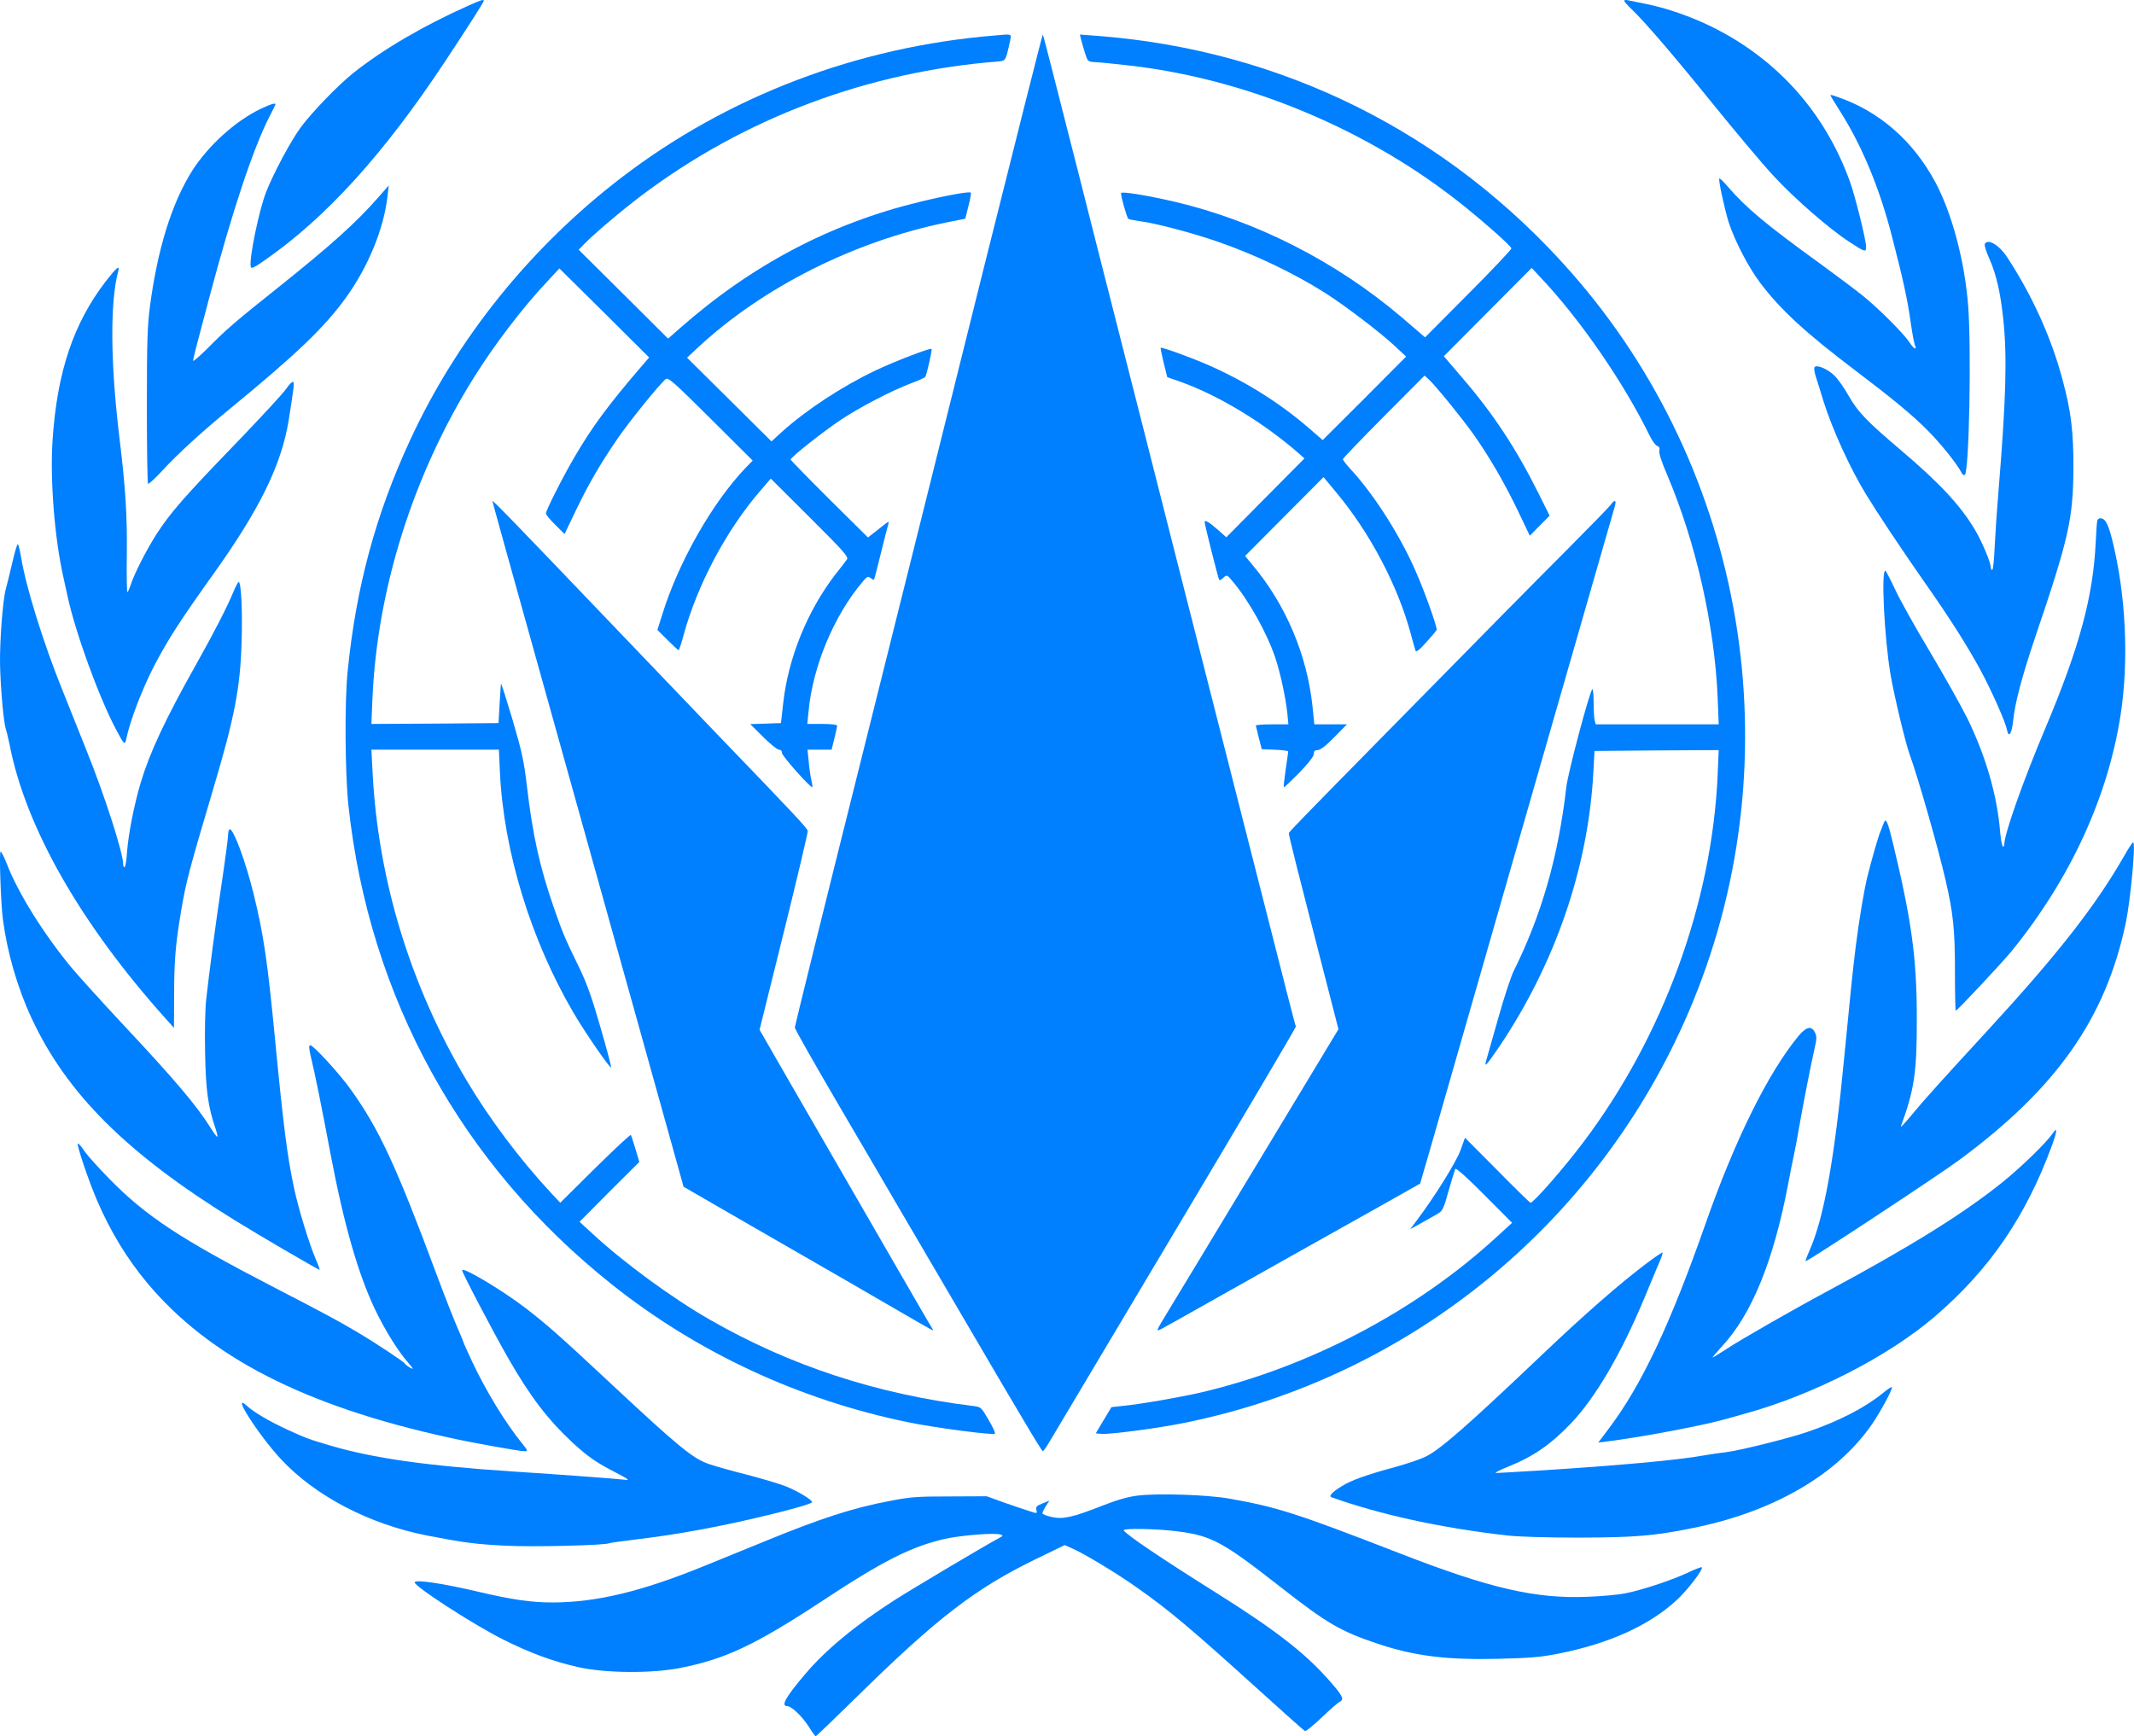 <svg width="102" height="83" viewBox="0 0 102 83" fill="none" xmlns="http://www.w3.org/2000/svg">
<path d="M77.632 0.038C77.632 0.07 77.787 0.248 77.966 0.418C78.609 1.031 79.969 2.614 81.882 4.98C82.941 6.288 84.235 7.83 84.773 8.411C85.774 9.493 87.411 10.922 88.388 11.56C89.153 12.061 89.194 12.069 89.194 11.794C89.194 11.472 88.665 9.34 88.412 8.654C87.224 5.383 84.96 2.84 81.841 1.29C80.84 0.797 79.619 0.369 78.65 0.183C78.291 0.111 77.917 0.038 77.819 0.014C77.713 -0.01 77.632 -0.002 77.632 0.038Z" fill="#007FFF"/>
<path d="M22.38 0.273C20.248 1.221 18.281 2.377 16.885 3.491C16.149 4.081 14.926 5.345 14.364 6.102C13.901 6.734 13.075 8.273 12.72 9.179C12.381 10.052 11.901 12.364 11.984 12.747C12.001 12.863 12.133 12.805 12.645 12.447C15.579 10.41 18.339 7.375 21.281 2.926C22.421 1.204 23.124 0.098 23.124 0.04C23.124 -0.043 23.008 -0.01 22.38 0.273Z" fill="#007FFF"/>
<path d="M47.548 1.696C40.976 2.237 34.799 4.591 29.718 8.478C25.369 11.808 21.853 16.171 19.605 21.034C17.957 24.593 17.019 28.063 16.615 32.106C16.467 33.557 16.492 37.018 16.656 38.527C17.653 47.696 22.059 55.693 29.265 61.417C33.341 64.656 38.184 66.912 43.389 67.986C44.657 68.249 47.474 68.618 47.556 68.536C47.589 68.511 47.449 68.208 47.251 67.871C46.889 67.256 46.889 67.256 46.477 67.207C41.89 66.641 37.756 65.28 33.951 63.098C32.139 62.065 29.792 60.343 28.318 58.973L27.7 58.407L29.125 56.972L30.558 55.545L30.377 54.938C30.278 54.602 30.179 54.298 30.154 54.257C30.13 54.225 29.364 54.938 28.441 55.848L26.778 57.497L26.333 57.021C24.834 55.406 23.377 53.462 22.273 51.6C19.605 47.09 18.065 42.038 17.809 36.92L17.752 35.837H20.799H23.846L23.895 36.92C24.076 40.693 25.369 44.916 27.395 48.385C27.947 49.337 29.174 51.116 29.207 51.018C29.224 50.977 28.993 50.116 28.697 49.099C28.293 47.688 28.046 46.999 27.675 46.236C26.975 44.801 26.901 44.613 26.473 43.391C25.806 41.472 25.46 39.93 25.188 37.601C25.048 36.403 24.95 35.944 24.497 34.402C24.2 33.41 23.953 32.631 23.945 32.68C23.936 32.721 23.912 33.164 23.879 33.664L23.829 34.566L20.791 34.591L17.752 34.607L17.801 33.402C18.032 28.12 19.761 22.666 22.66 18.032C23.615 16.499 24.999 14.686 26.127 13.489L26.737 12.833L28.886 14.957L31.027 17.089L30.681 17.491C29.084 19.345 28.285 20.427 27.437 21.887C26.877 22.847 26.094 24.397 26.094 24.544C26.094 24.602 26.292 24.848 26.539 25.085L26.984 25.528L27.511 24.429C28.128 23.142 28.68 22.191 29.528 20.952C30.105 20.116 31.513 18.377 31.818 18.123C31.933 18.024 32.197 18.254 33.967 20.017L35.977 22.018L35.656 22.346C34.058 24.011 32.427 26.873 31.653 29.383L31.422 30.113L31.908 30.597C32.172 30.859 32.411 31.081 32.435 31.081C32.46 31.081 32.567 30.761 32.674 30.359C33.325 27.972 34.7 25.373 36.306 23.503L36.842 22.879L38.711 24.741C40.333 26.357 40.572 26.627 40.482 26.742C40.432 26.816 40.177 27.152 39.913 27.48C38.587 29.211 37.673 31.458 37.434 33.623L37.327 34.566L36.594 34.591L35.861 34.615L36.471 35.222C36.809 35.559 37.146 35.837 37.228 35.837C37.319 35.837 37.377 35.895 37.377 35.993C37.377 36.141 38.76 37.691 38.826 37.625C38.843 37.609 38.818 37.453 38.777 37.273C38.736 37.092 38.678 36.699 38.653 36.387L38.596 35.837H39.172H39.749L39.88 35.304C39.955 35.017 40.012 34.738 40.012 34.689C40.012 34.64 39.74 34.607 39.304 34.607H38.587L38.645 34.025C38.843 31.86 39.856 29.432 41.239 27.8C41.445 27.554 41.495 27.538 41.61 27.628C41.684 27.694 41.758 27.726 41.775 27.71C41.791 27.694 41.939 27.119 42.104 26.447C42.269 25.766 42.433 25.143 42.458 25.061C42.508 24.881 42.54 24.864 41.791 25.455L41.486 25.692L39.633 23.855C38.62 22.847 37.789 21.994 37.789 21.969C37.789 21.862 39.345 20.632 40.169 20.083C41.116 19.451 42.606 18.68 43.553 18.32C43.891 18.197 44.196 18.057 44.221 18.024C44.295 17.918 44.566 16.72 44.525 16.679C44.459 16.622 42.755 17.278 41.84 17.713C40.226 18.483 38.497 19.623 37.352 20.665L36.874 21.1L34.857 19.099L32.839 17.098L33.358 16.614C36.454 13.735 40.819 11.537 45.233 10.635L46.139 10.454L46.288 9.848C46.378 9.52 46.428 9.224 46.403 9.208C46.337 9.142 45.242 9.339 43.99 9.643C39.707 10.676 35.936 12.661 32.493 15.695L31.933 16.187L29.8 14.063L27.659 11.939L27.931 11.66C28.351 11.217 29.775 10.012 30.673 9.339C35.59 5.632 41.511 3.418 47.754 2.934C48.009 2.909 48.042 2.877 48.132 2.581C48.182 2.401 48.248 2.114 48.281 1.942C48.346 1.605 48.396 1.622 47.548 1.696Z" fill="#007FFF"/>
<path d="M51.673 1.89C51.706 2.021 51.788 2.308 51.861 2.537C51.991 2.947 51.991 2.947 52.358 2.971C52.562 2.98 53.239 3.045 53.867 3.119C59.6 3.75 65.481 6.217 70.015 9.881C71.157 10.807 72.209 11.75 72.241 11.873C72.249 11.922 71.328 12.898 70.186 14.045L68.115 16.127L66.989 15.16C63.841 12.488 60.033 10.553 56.11 9.635C54.756 9.324 53.582 9.135 53.582 9.234C53.582 9.43 53.867 10.414 53.932 10.463C53.981 10.488 54.218 10.537 54.462 10.57C55.213 10.66 57.056 11.152 58.23 11.562C60.016 12.184 61.819 13.045 63.327 13.996C64.249 14.578 65.994 15.906 66.655 16.529L67.209 17.045L65.219 19.045L63.221 21.037L62.577 20.48C61.191 19.275 59.551 18.242 57.765 17.455C56.942 17.094 55.523 16.578 55.474 16.627C55.466 16.643 55.531 16.963 55.62 17.34L55.792 18.029L56.444 18.258C58.238 18.898 60.392 20.201 62.063 21.66L62.349 21.914L60.481 23.799L58.614 25.684L58.238 25.348C57.79 24.955 57.578 24.832 57.578 24.955C57.578 25.078 58.238 27.693 58.279 27.734C58.295 27.75 58.385 27.701 58.475 27.619C58.638 27.471 58.646 27.471 58.883 27.75C59.674 28.676 60.555 30.242 60.962 31.463C61.199 32.176 61.452 33.34 61.533 34.111L61.582 34.627H60.799C60.375 34.627 60.025 34.652 60.025 34.684C60.033 34.725 60.098 34.988 60.171 35.283L60.31 35.816L60.946 35.84C61.289 35.857 61.574 35.889 61.574 35.922C61.574 35.955 61.517 36.348 61.452 36.791C61.386 37.242 61.346 37.619 61.362 37.635C61.378 37.652 61.705 37.34 62.096 36.947C62.544 36.48 62.797 36.16 62.797 36.037C62.797 35.906 62.846 35.857 62.985 35.857C63.107 35.857 63.376 35.652 63.776 35.242L64.379 34.627H63.605H62.822L62.732 33.742C62.463 31.283 61.46 28.914 59.878 27.02L59.511 26.578L61.386 24.693L63.262 22.807L63.874 23.545C65.481 25.471 66.818 28.004 67.438 30.324C67.536 30.684 67.633 31.037 67.658 31.102C67.691 31.193 67.846 31.07 68.18 30.693C68.449 30.398 68.669 30.135 68.669 30.102C68.677 29.914 68.098 28.291 67.691 27.365C66.957 25.66 65.717 23.701 64.608 22.488C64.371 22.234 64.184 21.988 64.184 21.955C64.184 21.914 65.065 20.996 66.141 19.914L68.09 17.955L68.31 18.152C68.645 18.471 69.893 20.004 70.439 20.775C71.173 21.816 71.891 23.045 72.543 24.398L73.122 25.611L73.595 25.127L74.068 24.652L73.53 23.57C72.462 21.43 71.361 19.758 69.86 18.021L69.012 17.029L71.108 14.922L73.212 12.807L73.66 13.291C75.528 15.267 77.616 18.299 78.831 20.791C78.962 21.053 79.125 21.291 79.206 21.316C79.312 21.348 79.337 21.414 79.312 21.537C79.279 21.652 79.418 22.078 79.687 22.701C81.057 25.922 81.954 29.889 82.101 33.373L82.15 34.627H79.214H76.27L76.221 34.438C76.197 34.34 76.172 33.947 76.172 33.562C76.172 33.184 76.14 32.906 76.107 32.947C75.96 33.119 74.949 36.922 74.867 37.619C74.484 40.955 73.677 43.75 72.356 46.406C72.225 46.668 71.891 47.676 71.621 48.643C71.344 49.611 71.083 50.529 71.043 50.676C70.928 51.07 71.034 50.955 71.671 50.02C74.337 46.053 75.903 41.488 76.156 36.963L76.213 35.898L79.182 35.873L82.15 35.857L82.101 37.02C81.832 43.143 79.5 49.529 75.699 54.578C74.778 55.807 73.302 57.496 73.155 57.496C73.122 57.496 72.413 56.799 71.564 55.938L70.023 54.389L69.811 54.979C69.615 55.529 68.58 57.201 67.707 58.356L67.405 58.758L67.968 58.447C68.278 58.275 68.637 58.07 68.759 57.996C68.947 57.889 69.02 57.733 69.24 56.922C69.387 56.406 69.534 55.93 69.558 55.881C69.591 55.816 70.097 56.266 70.945 57.119L72.274 58.455L71.548 59.119C67.731 62.635 62.642 65.324 57.456 66.553C56.477 66.783 54.503 67.127 53.655 67.209L53.125 67.266L52.75 67.889L52.375 68.52L52.644 68.545C53.027 68.578 55.368 68.274 56.599 68.02C67.544 65.815 76.678 58.25 80.927 47.865C85.731 36.119 83.455 22.521 75.104 13.029C69.216 6.332 61.24 2.365 52.375 1.709L51.616 1.652L51.673 1.89Z" fill="#007FFF"/>
<path d="M47.051 12.696C45.537 18.79 42.877 29.448 41.142 36.388C39.406 43.321 37.99 49.053 37.99 49.119C37.99 49.193 38.94 50.862 40.094 52.836C41.248 54.809 42.427 56.808 42.697 57.285C43.499 58.658 47.559 65.582 47.853 66.084C48.001 66.331 48.5 67.178 48.959 67.951C49.417 68.732 49.818 69.373 49.843 69.373C49.875 69.373 50.039 69.143 50.203 68.855C50.366 68.576 53.084 64.02 56.235 58.732C59.387 53.444 61.957 49.102 61.94 49.069C61.908 49.02 61.556 47.638 60.213 42.359C59.91 41.183 59.509 39.587 59.313 38.823C59.117 38.05 58.715 36.462 58.413 35.286C58.118 34.111 57.692 32.441 57.471 31.586C57.25 30.722 56.849 29.135 56.571 28.05C55.842 25.171 55.065 22.12 54.566 20.155C54.32 19.201 53.903 17.54 53.624 16.454C53.346 15.369 52.928 13.7 52.683 12.754C52.437 11.8 51.946 9.843 51.578 8.395C50.105 2.606 49.867 1.677 49.843 1.652C49.826 1.635 48.574 6.611 47.051 12.696Z" fill="#007FFF"/>
<path d="M87.489 4.551C87.489 4.575 87.711 4.945 87.991 5.381C89.02 7.018 89.851 9.033 90.436 11.319C90.971 13.383 91.177 14.345 91.317 15.349C91.391 15.867 91.481 16.377 91.522 16.475C91.646 16.771 91.481 16.697 91.259 16.352C90.979 15.932 89.802 14.756 89.053 14.148C88.716 13.877 87.785 13.177 86.995 12.602C84.394 10.719 83.464 9.945 82.567 8.901C82.378 8.679 82.205 8.514 82.18 8.531C82.123 8.589 82.436 10.02 82.633 10.645C82.929 11.541 83.579 12.791 84.147 13.539C85.111 14.814 86.304 15.916 88.765 17.775C90.469 19.066 91.432 19.863 92.123 20.562C92.74 21.179 93.531 22.158 93.745 22.577C93.802 22.692 93.868 22.742 93.917 22.692C94.123 22.487 94.23 16.689 94.074 14.625C93.909 12.47 93.292 10.176 92.493 8.687C91.424 6.713 89.81 5.307 87.802 4.625C87.629 4.559 87.489 4.526 87.489 4.551Z" fill="#007FFF"/>
<path d="M12.467 5.2C11.26 5.777 9.956 6.954 9.184 8.165C8.21 9.714 7.526 11.904 7.164 14.672C7.044 15.602 7.02 16.377 7.02 19.424C7.02 21.425 7.044 23.089 7.076 23.122C7.108 23.155 7.43 22.858 7.784 22.471C8.492 21.697 9.675 20.618 11.002 19.531C14.124 16.97 15.484 15.677 16.506 14.268C17.592 12.777 18.348 10.941 18.525 9.359L18.582 8.865L18.075 9.442C17.013 10.652 15.822 11.723 13.287 13.749C11.228 15.388 10.801 15.759 9.9 16.673C9.53 17.035 9.232 17.299 9.232 17.241C9.232 17.142 9.337 16.731 10.005 14.219C11.115 10.051 12.105 7.078 12.901 5.53C13.03 5.282 13.143 5.052 13.159 5.011C13.215 4.895 12.974 4.961 12.467 5.2Z" fill="#007FFF"/>
<path d="M94.864 11.679C94.848 11.736 94.936 12.04 95.08 12.351C95.424 13.131 95.616 13.976 95.752 15.264C95.944 17.061 95.88 19.145 95.52 23.517C95.456 24.28 95.376 25.429 95.344 26.069C95.32 26.717 95.264 27.242 95.224 27.242C95.184 27.242 95.152 27.185 95.152 27.111C95.152 26.889 94.744 25.913 94.416 25.355C93.72 24.174 92.712 23.091 90.832 21.499C89.24 20.145 88.8 19.694 88.368 18.931C88.16 18.562 87.856 18.127 87.68 17.955C87.376 17.651 86.856 17.422 86.736 17.545C86.696 17.586 86.72 17.774 86.784 17.98C86.848 18.176 87.016 18.71 87.152 19.161C87.576 20.515 88.432 22.393 89.192 23.632C89.736 24.526 90.888 26.258 91.92 27.734C93.216 29.58 94 30.819 94.672 32.05C95.184 33.002 95.856 34.503 95.928 34.889C96.008 35.291 96.152 35.094 96.216 34.503C96.312 33.584 96.632 32.386 97.272 30.475C98.872 25.765 99.088 24.814 99.104 22.443C99.112 20.654 99 19.694 98.584 18.152C98.048 16.142 97.136 14.123 95.936 12.294C95.544 11.695 94.984 11.375 94.864 11.679Z" fill="#007FFF"/>
<path d="M5.071 13.427C3.511 15.451 2.735 17.762 2.513 21.024C2.386 22.917 2.608 25.752 3.036 27.621C3.099 27.916 3.186 28.317 3.234 28.522C3.598 30.218 4.731 33.341 5.547 34.873C5.935 35.611 5.974 35.644 6.038 35.307C6.22 34.439 6.814 32.89 7.384 31.8C8.057 30.522 8.62 29.653 10.188 27.457C12.414 24.343 13.451 22.228 13.8 20.081C14.053 18.475 14.069 18.319 14.014 18.262C13.974 18.221 13.831 18.369 13.681 18.582C13.538 18.803 12.453 19.967 11.281 21.188C8.818 23.736 8.152 24.498 7.487 25.523C6.996 26.293 6.41 27.44 6.244 27.965C6.188 28.137 6.117 28.293 6.093 28.309C6.061 28.326 6.046 27.514 6.061 26.506C6.085 24.679 5.998 23.286 5.713 20.966C5.277 17.385 5.253 14.435 5.65 12.968C5.737 12.649 5.578 12.78 5.071 13.427Z" fill="#007FFF"/>
<path d="M76.995 24.124C76.928 24.222 76.037 25.131 75.03 26.147C72.949 28.235 71.224 29.987 66.576 34.713C62.192 39.168 61.631 39.749 61.606 39.823C61.581 39.889 61.953 41.338 63.48 47.275L63.975 49.2L60.169 55.506C58.072 58.978 56.108 62.237 55.794 62.745C55.241 63.654 55.241 63.663 55.505 63.532C55.645 63.458 56.718 62.86 57.874 62.205C61.044 60.419 63.463 59.06 65.791 57.758L67.88 56.579L68.367 54.9C71.158 45.171 76.986 24.877 77.184 24.206C77.275 23.903 77.176 23.862 76.995 24.124Z" fill="#007FFF"/>
<path d="M23.537 23.954C23.537 23.986 24.433 27.212 25.523 31.113C29.009 43.605 32.399 55.727 32.536 56.238L32.673 56.731L35.95 58.624C39.897 60.895 41.697 61.932 43.15 62.78C43.747 63.126 44.328 63.463 44.441 63.521C44.635 63.628 44.635 63.628 44.514 63.43C44.441 63.323 43.715 62.064 42.891 60.64C41.414 58.081 39.897 55.448 37.516 51.333L36.305 49.226L37.468 44.544C38.105 41.968 38.622 39.795 38.606 39.721C38.589 39.59 38.041 39.005 34.15 34.965C33.214 33.993 30.979 31.656 29.187 29.78C24.425 24.801 23.537 23.888 23.537 23.954Z" fill="#007FFF"/>
<path d="M100.249 24.876C100.225 24.934 100.193 25.417 100.169 25.949C100.041 28.527 99.401 30.914 97.785 34.757C96.689 37.352 95.802 39.872 95.802 40.354C95.802 40.437 95.77 40.487 95.73 40.462C95.69 40.437 95.634 40.121 95.602 39.772C95.458 38 94.906 36.121 94.026 34.324C93.698 33.675 92.882 32.22 92.21 31.097C91.538 29.974 90.803 28.66 90.579 28.17C90.347 27.679 90.139 27.28 90.115 27.28C89.907 27.255 90.067 30.498 90.363 32.245C90.531 33.235 91.075 35.514 91.275 36.062C91.682 37.177 92.634 40.512 92.994 42.076C93.362 43.673 93.442 44.429 93.442 46.467C93.442 47.482 93.458 48.314 93.482 48.314C93.554 48.314 95.722 45.993 96.162 45.453C98.961 42.001 100.753 38.1 101.361 34.166C101.76 31.538 101.616 28.452 100.961 25.816C100.761 25.026 100.625 24.776 100.385 24.776C100.321 24.776 100.265 24.826 100.249 24.876Z" fill="#007FFF"/>
<path d="M0.579 26.935C0.457 27.444 0.327 27.995 0.279 28.151C0.132 28.668 -0.022 30.714 0.003 31.806C0.035 33.055 0.181 34.591 0.287 34.887C0.327 35.002 0.4 35.314 0.457 35.585C1.22 39.553 3.867 44.186 7.95 48.729L8.315 49.139L8.323 47.579C8.323 45.928 8.388 45.147 8.656 43.553C8.891 42.149 9.046 41.574 10.19 37.721C11.213 34.287 11.481 32.883 11.546 30.738C11.595 29.227 11.53 27.822 11.408 27.822C11.376 27.822 11.262 28.036 11.156 28.291C10.896 28.939 10.223 30.254 9.395 31.724C7.893 34.394 7.162 35.963 6.724 37.417C6.407 38.493 6.14 39.849 6.075 40.695C6.05 41.114 5.993 41.459 5.953 41.459C5.92 41.459 5.888 41.393 5.888 41.311C5.888 40.777 4.987 37.976 4.118 35.832C3.834 35.109 3.306 33.811 2.966 32.948C2.073 30.738 1.236 28.044 1.009 26.648C0.952 26.302 0.879 26.015 0.847 26.015C0.814 26.015 0.693 26.434 0.579 26.935Z" fill="#007FFF"/>
<path d="M90.043 39.333C90.01 39.414 89.936 39.619 89.87 39.775C89.762 40.037 89.447 41.133 89.248 41.944C89.091 42.599 88.85 44.023 88.693 45.3C88.544 46.52 88.461 47.33 88.146 50.58C87.682 55.434 87.176 58.242 86.489 59.781C86.373 60.043 86.29 60.272 86.306 60.288C86.356 60.337 92.629 56.203 93.615 55.475C98.297 52.029 100.65 48.681 101.611 44.097C101.835 43.016 102.092 40.266 101.959 40.266C101.926 40.266 101.719 40.577 101.504 40.962C100.145 43.327 98.322 45.652 95.032 49.229C92.877 51.57 91.966 52.577 91.353 53.322C91.055 53.682 90.831 53.92 90.856 53.846C91.502 52.086 91.626 51.259 91.618 48.656C91.618 45.832 91.378 44.056 90.508 40.429C90.234 39.283 90.143 39.062 90.043 39.333Z" fill="#007FFF"/>
<path d="M10.905 39.889C10.905 40.029 10.76 41.123 10.583 42.315C10.254 44.537 10.013 46.379 9.852 47.811C9.804 48.271 9.78 49.365 9.804 50.361C9.836 52.13 9.949 52.928 10.302 53.948C10.366 54.145 10.407 54.326 10.39 54.343C10.374 54.367 10.222 54.17 10.061 53.907C9.394 52.845 8.382 51.644 5.884 48.979C4.872 47.893 3.755 46.659 3.41 46.248C2.092 44.652 0.871 42.702 0.333 41.312C0.204 40.983 0.068 40.711 0.028 40.711C-0.045 40.711 0.036 43.179 0.14 43.961C0.349 45.548 0.839 47.235 1.506 48.666C3.185 52.278 6.069 55.149 11.194 58.316C12.262 58.982 15.21 60.702 15.275 60.702C15.299 60.702 15.21 60.463 15.082 60.167C14.785 59.476 14.254 57.757 14.046 56.753C13.732 55.28 13.547 53.841 13.154 49.76C12.784 45.919 12.6 44.66 12.102 42.653C11.74 41.197 11.17 39.642 10.985 39.642C10.945 39.642 10.905 39.757 10.905 39.889Z" fill="#007FFF"/>
<path d="M85.966 49.52C84.515 51.28 82.924 54.484 81.505 58.543C79.823 63.332 78.463 66.221 76.88 68.313L76.393 68.96L76.781 68.91C78.281 68.728 81.176 68.188 82.289 67.889C82.61 67.798 83.089 67.665 83.361 67.591C86.634 66.694 90.23 64.86 92.472 62.942C95.103 60.684 96.843 58.136 98.088 54.733C98.335 54.052 98.344 53.837 98.104 54.193C97.799 54.633 96.661 55.746 95.73 56.501C93.891 57.987 91.351 59.572 87.319 61.739C85.752 62.577 83.113 64.088 82.511 64.495C82.173 64.71 81.885 64.893 81.86 64.893C81.835 64.893 82.033 64.66 82.297 64.37C83.724 62.843 84.763 60.294 85.463 56.634C85.554 56.127 85.686 55.48 85.752 55.181C85.818 54.882 85.925 54.285 85.999 53.853C86.148 52.99 86.56 50.857 86.742 50.076C86.832 49.686 86.841 49.545 86.758 49.371C86.593 49.022 86.354 49.064 85.966 49.52Z" fill="#007FFF"/>
<path d="M14.876 50.596C15.054 51.316 15.37 52.889 15.799 55.165C16.438 58.531 17.118 60.906 17.936 62.617C18.413 63.608 19.028 64.591 19.482 65.107C19.611 65.254 19.724 65.402 19.724 65.418C19.724 65.475 19.409 65.279 19.36 65.189C19.295 65.09 17.992 64.222 17.053 63.666C16.171 63.141 15.45 62.757 12.965 61.471C8.618 59.219 6.967 58.13 5.235 56.361C4.717 55.837 4.175 55.231 4.029 55.018C3.883 54.797 3.745 54.641 3.721 54.666C3.656 54.731 4.247 56.484 4.652 57.417C5.292 58.891 6.069 60.169 7.032 61.324C9.987 64.861 14.552 67.211 21.441 68.718C22.485 68.956 24.824 69.373 25.059 69.373C25.245 69.373 25.245 69.365 24.97 69.021C24.136 67.989 23.246 66.523 22.566 65.09C22.339 64.599 22.153 64.19 22.153 64.165C22.153 64.149 22.08 63.977 21.999 63.78C21.78 63.297 21.327 62.159 20.858 60.898C18.939 55.739 18.122 53.978 16.786 52.111C16.244 51.341 14.981 49.965 14.827 49.965C14.754 49.965 14.762 50.121 14.876 50.596Z" fill="#007FFF"/>
<path d="M78.686 60.406C77.458 61.328 75.71 62.852 73.682 64.785C70.113 68.177 68.835 69.3 68.118 69.645C67.887 69.757 67.228 69.982 66.642 70.142C65.307 70.503 64.59 70.76 64.128 71.049C63.658 71.337 63.493 71.522 63.65 71.578C65.966 72.404 68.909 73.046 72.009 73.398C72.569 73.463 73.888 73.503 75.471 73.503C78.15 73.495 79.057 73.422 80.912 73.046C84.737 72.276 87.77 70.527 89.444 68.129C89.848 67.552 90.433 66.477 90.433 66.317C90.433 66.269 90.235 66.397 90.004 66.589C89.139 67.295 87.911 67.929 86.394 68.45C85.421 68.779 83.146 69.34 82.495 69.421C82.255 69.445 81.786 69.517 81.448 69.573C80.244 69.797 77.293 70.062 73.608 70.295C72.536 70.359 71.588 70.415 71.506 70.415C71.415 70.415 71.654 70.287 72.034 70.134C73.262 69.645 74.094 69.076 75.067 68.065C76.254 66.822 77.474 64.745 78.604 62.034C78.859 61.416 79.115 60.799 79.172 60.671C79.403 60.149 79.494 59.901 79.461 59.877C79.444 59.861 79.098 60.093 78.686 60.406Z" fill="#007FFF"/>
<path d="M22.089 60.723C22.089 60.843 23.555 63.642 24.3 64.942C25.343 66.76 26.171 67.844 27.355 68.953C28.101 69.639 28.515 69.926 29.483 70.42C30.047 70.715 30.113 70.771 29.873 70.739C29.508 70.692 26.941 70.5 24.49 70.341C20.391 70.069 17.849 69.711 15.796 69.105C14.761 68.801 14.653 68.762 13.709 68.331C12.881 67.948 12.136 67.51 11.804 67.207C11.009 66.489 12.334 68.57 13.419 69.743C15.05 71.505 17.642 72.861 20.408 73.403C22.18 73.746 22.735 73.818 24.142 73.889C25.451 73.961 28.953 73.873 29.127 73.77C29.152 73.754 29.773 73.666 30.502 73.578C32.084 73.387 33.69 73.108 35.421 72.725C37.284 72.31 38.816 71.896 38.816 71.808C38.816 71.696 38.129 71.282 37.574 71.058C37.284 70.939 36.447 70.692 35.719 70.5C34.982 70.317 34.17 70.085 33.897 69.99C33.119 69.727 32.448 69.176 29.177 66.122C26.718 63.825 26.146 63.323 25.103 62.517C23.985 61.664 22.089 60.532 22.089 60.723Z" fill="#007FFF"/>
<path d="M54.374 71.495C53.915 71.551 53.415 71.695 52.718 71.966C51.276 72.534 50.817 72.638 50.267 72.518C50.021 72.462 49.825 72.382 49.825 72.342C49.825 72.302 49.898 72.142 49.989 71.998L50.161 71.735L49.825 71.871C49.546 71.982 49.497 72.038 49.538 72.182C49.579 72.358 49.571 72.358 49.234 72.246C49.038 72.19 48.497 71.998 48.021 71.838L47.16 71.527L45.398 71.535C43.832 71.535 43.513 71.559 42.529 71.751C40.766 72.086 39.25 72.574 36.602 73.661C35.733 74.013 34.454 74.533 33.757 74.821C30.691 76.076 28.535 76.596 26.42 76.604C25.379 76.604 24.461 76.468 22.83 76.084C21.125 75.684 19.821 75.492 19.821 75.644C19.821 75.844 22.584 77.635 24.027 78.363C25.363 79.034 26.461 79.434 27.691 79.706C28.994 79.986 31.126 80.002 32.495 79.738C34.659 79.314 36.085 78.642 39.25 76.564C42.201 74.613 43.537 73.941 45.152 73.566C45.947 73.39 47.562 73.262 47.825 73.358C47.956 73.406 47.947 73.422 47.767 73.517C47.169 73.829 43.676 75.908 42.783 76.476C40.898 77.683 39.479 78.858 38.487 80.026C37.545 81.137 37.307 81.561 37.635 81.561C37.831 81.561 38.348 82.056 38.643 82.52C38.807 82.784 38.963 83 38.987 83C39.012 83 39.865 82.184 40.881 81.185C44.8 77.331 46.619 75.932 49.554 74.509L50.89 73.861L51.235 74.013C51.825 74.269 53.415 75.228 54.366 75.908C55.924 77.004 56.989 77.907 60.227 80.841C61.367 81.873 62.334 82.736 62.375 82.752C62.425 82.768 62.785 82.472 63.17 82.105C63.564 81.729 63.958 81.385 64.048 81.345C64.269 81.225 64.162 81.033 63.416 80.202C62.293 78.954 60.892 77.875 58.104 76.124C55.465 74.469 53.85 73.374 53.71 73.158C53.645 73.046 55.325 73.078 56.301 73.206C57.908 73.414 58.44 73.701 61.178 75.844C63.433 77.611 64.072 77.979 65.835 78.571C67.605 79.162 69.114 79.354 71.59 79.298C73.172 79.258 73.639 79.218 74.491 79.05C76.934 78.563 78.836 77.699 80.148 76.484C80.656 76.02 81.41 75.029 81.345 74.925C81.328 74.893 81.025 75.013 80.672 75.18C79.927 75.532 78.492 76.012 77.664 76.172C77.344 76.236 76.549 76.308 75.893 76.332C73.393 76.436 71.221 75.932 66.917 74.261C61.933 72.326 61.047 72.046 58.76 71.639C57.735 71.455 55.35 71.375 54.374 71.495Z" fill="#007FFF"/>
</svg>

